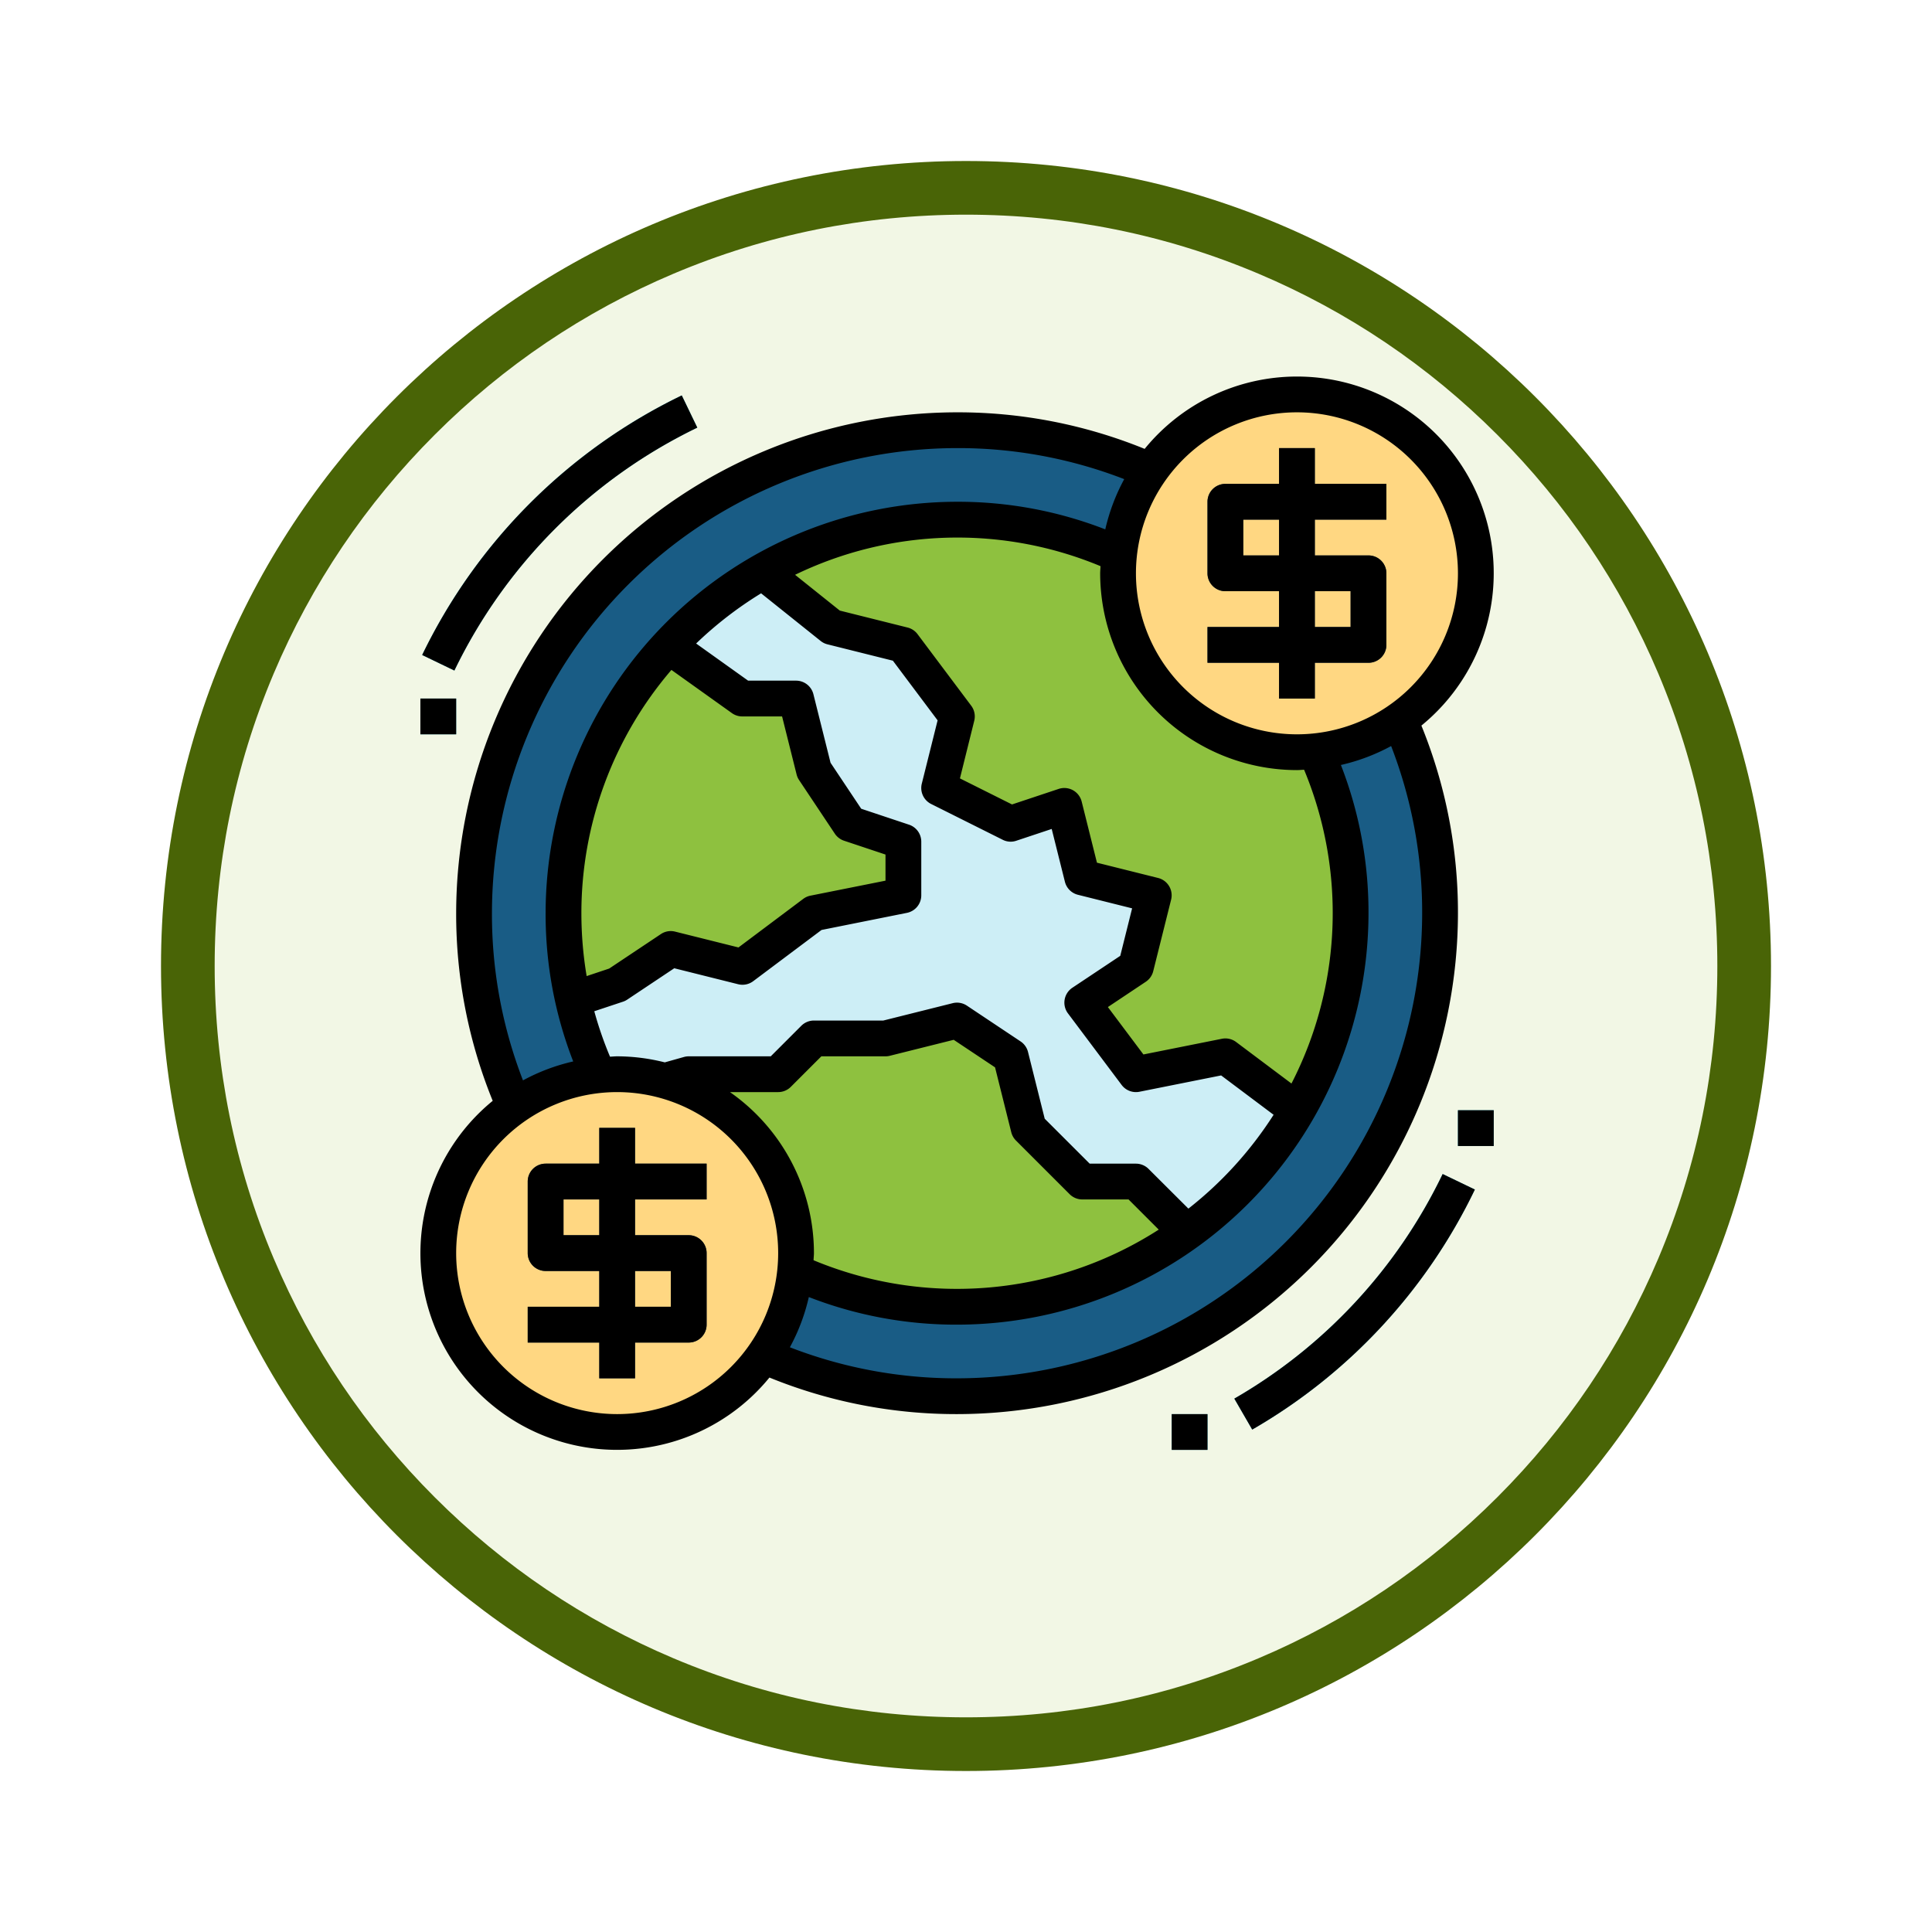 <svg xmlns="http://www.w3.org/2000/svg" xmlns:xlink="http://www.w3.org/1999/xlink" width="108" height="108" viewBox="0 0 108 108">
  <defs>
    <filter id="Trazado_904820" x="0" y="0" width="108" height="108" filterUnits="userSpaceOnUse">
      <feOffset dy="3" input="SourceAlpha"/>
      <feGaussianBlur stdDeviation="3" result="blur"/>
      <feFlood flood-opacity="0.161"/>
      <feComposite operator="in" in2="blur"/>
      <feComposite in="SourceGraphic"/>
    </filter>
  </defs>
  <g id="Grupo_1227696" data-name="Grupo 1227696" transform="translate(-199.5 -758.951)">
    <g id="Grupo_1226931" data-name="Grupo 1226931" transform="translate(208.5 764.951)">
      <g id="Grupo_1225500" data-name="Grupo 1225500">
        <g id="Grupo_1220078" data-name="Grupo 1220078">
          <g id="Grupo_1219746" data-name="Grupo 1219746">
            <g id="Grupo_1202418" data-name="Grupo 1202418">
              <g id="Grupo_1177315" data-name="Grupo 1177315">
                <g id="Grupo_1173585" data-name="Grupo 1173585">
                  <g id="Grupo_1173428" data-name="Grupo 1173428" transform="translate(0 0)">
                    <g id="Grupo_1171958" data-name="Grupo 1171958">
                      <g id="Grupo_1167341" data-name="Grupo 1167341">
                        <g id="Grupo_1166792" data-name="Grupo 1166792">
                          <g transform="matrix(1, 0, 0, 1, -9, -6)" filter="url(#Trazado_904820)">
                            <g id="Trazado_904820-2" data-name="Trazado 904820" transform="translate(9 6)" fill="#f2f7e5">
                              <path d="M 45 88.5 C 39.127 88.5 33.43 87.35 28.068 85.082 C 22.889 82.891 18.236 79.755 14.241 75.759 C 10.245 71.764 7.109 67.111 4.918 61.932 C 2.65 56.57 1.5 50.873 1.5 45 C 1.5 39.127 2.65 33.43 4.918 28.068 C 7.109 22.889 10.245 18.236 14.241 14.241 C 18.236 10.245 22.889 7.109 28.068 4.918 C 33.43 2.65 39.127 1.5 45 1.5 C 50.873 1.5 56.57 2.65 61.932 4.918 C 67.111 7.109 71.764 10.245 75.759 14.241 C 79.755 18.236 82.891 22.889 85.082 28.068 C 87.35 33.43 88.5 39.127 88.5 45 C 88.5 50.873 87.35 56.57 85.082 61.932 C 82.891 67.111 79.755 71.764 75.759 75.759 C 71.764 79.755 67.111 82.891 61.932 85.082 C 56.57 87.35 50.873 88.5 45 88.5 Z" stroke="none"/>
                              <path d="M 45 3 C 39.329 3 33.829 4.11 28.653 6.299 C 23.652 8.415 19.16 11.443 15.302 15.302 C 11.443 19.16 8.415 23.652 6.299 28.653 C 4.11 33.829 3 39.329 3 45 C 3 50.671 4.11 56.171 6.299 61.347 C 8.415 66.348 11.443 70.84 15.302 74.698 C 19.16 78.557 23.652 81.585 28.653 83.701 C 33.829 85.89 39.329 87 45 87 C 50.671 87 56.171 85.89 61.347 83.701 C 66.348 81.585 70.84 78.557 74.698 74.698 C 78.557 70.84 81.585 66.348 83.701 61.347 C 85.89 56.171 87 50.671 87 45 C 87 39.329 85.89 33.829 83.701 28.653 C 81.585 23.652 78.557 19.16 74.698 15.302 C 70.84 11.443 66.348 8.415 61.347 6.299 C 56.171 4.11 50.671 3 45 3 M 45 -7.62939453125e-06 C 69.853 -7.62939453125e-06 90 20.147 90 45 C 90 69.853 69.853 90 45 90 C 20.147 90 -7.62939453125e-06 69.853 -7.62939453125e-06 45 C -7.62939453125e-06 20.147 20.147 -7.62939453125e-06 45 -7.62939453125e-06 Z" stroke="none" fill="#496406"/>
                            </g>
                          </g>
                        </g>
                      </g>
                    </g>
                  </g>
                </g>
              </g>
            </g>
          </g>
        </g>
      </g>
    </g>
    <g id="Filled_outline" data-name="Filled outline" transform="translate(221 778)">
      <circle id="Elipse_12711" data-name="Elipse 12711" cx="27" cy="27" r="27" transform="translate(5 5)" fill="#195c85"/>
      <circle id="Elipse_12712" data-name="Elipse 12712" cx="22" cy="22" r="22" transform="translate(10 10)" fill="#cdeef6"/>
      <path id="Trazado_1183092" data-name="Trazado 1183092" d="M17,41h5l2-2h4l4-1,3,2,1,4,3,3h3l2.851,2.851a21.992,21.992,0,0,1-32.3-7.578Z" fill="#8ec13f"/>
      <path id="Trazado_1183093" data-name="Trazado 1183093" d="M20,20h3l1,4,2,3,3,1v3l-5,1-4,3-4-1-3,2-2.464.821a21.978,21.978,0,0,1,5.331-19.773Z" fill="#8ec13f"/>
      <path id="Trazado_1183094" data-name="Trazado 1183094" d="M32,10A22,22,0,0,1,51.044,43.009L51,43l-4-3-5,1-3-4,3-2,1-4-4-1-1-4-3,1-4-2,1-4-3-4-4-1-3.891-3.112A21.883,21.883,0,0,1,32,10Z" fill="#8ec13f"/>
      <g id="Grupo_1227695" data-name="Grupo 1227695">
        <path id="Trazado_1183095" data-name="Trazado 1183095" d="M48.5,60.865l-1-1.73A28.985,28.985,0,0,0,59.144,46.58l1.8.867A30.966,30.966,0,0,1,48.5,60.865Z" fill="#32b1cc"/>
        <path id="Trazado_1183096" data-name="Trazado 1183096" d="M3.9,18.434l-1.8-.868A31.191,31.191,0,0,1,16.611,3.054l.868,1.8A29.177,29.177,0,0,0,3.9,18.434Z" fill="#32b1cc"/>
        <path id="Trazado_1183097" data-name="Trazado 1183097" d="M2,20H4v2H2Z" fill="#32b1cc"/>
        <path id="Trazado_1183098" data-name="Trazado 1183098" d="M60,43.014h2v2H60Z" fill="#32b1cc"/>
        <path id="Trazado_1183099" data-name="Trazado 1183099" d="M44,60h2v2H44Z" fill="#32b1cc"/>
      </g>
      <circle id="Elipse_12713" data-name="Elipse 12713" cx="10" cy="10" r="10" transform="translate(41 3)" fill="#ffd782"/>
      <path id="Trazado_1183100" data-name="Trazado 1183100" d="M55,18H46V16h8V14H47a1,1,0,0,1-1-1V9a1,1,0,0,1,1-1h9v2H48v2h7a1,1,0,0,1,1,1v4A1,1,0,0,1,55,18Z" fill="#394d5c"/>
      <path id="Trazado_1183101" data-name="Trazado 1183101" d="M50,6h2V20H50Z" fill="#394d5c"/>
      <circle id="Elipse_12714" data-name="Elipse 12714" cx="10" cy="10" r="10" transform="translate(3 41)" fill="#ffd782"/>
      <path id="Trazado_1183102" data-name="Trazado 1183102" d="M17,56H8V54h8V52H9a1,1,0,0,1-1-1V47a1,1,0,0,1,1-1h9v2H10v2h7a1,1,0,0,1,1,1v4A1,1,0,0,1,17,56Z" fill="#394d5c"/>
      <path id="Trazado_1183103" data-name="Trazado 1183103" d="M12,44h2V58H12Z" fill="#394d5c"/>
      <path id="Trazado_1183104" data-name="Trazado 1183104" d="M52,6H50V8H47a1,1,0,0,0-1,1v4a1,1,0,0,0,1,1h3v2H46v2h4v2h2V18h3a1,1,0,0,0,1-1V13a1,1,0,0,0-1-1H52V10h4V8H52Zm-2,6H48V10h2Zm4,2v2H52V14Z"/>
      <path id="Trazado_1183105" data-name="Trazado 1183105" d="M14,44H12v2H9a1,1,0,0,0-1,1v4a1,1,0,0,0,1,1h3v2H8v2h4v2h2V56h3a1,1,0,0,0,1-1V51a1,1,0,0,0-1-1H14V48h4V46H14Zm-2,6H10V48h2Zm4,2v2H14V52Z"/>
      <path id="Trazado_1183106" data-name="Trazado 1183106" d="M51,2a10.98,10.98,0,0,0-8.513,4.044A27.66,27.66,0,0,0,32,4,28.032,28.032,0,0,0,4,32,27.66,27.66,0,0,0,6.043,42.488,10.994,10.994,0,1,0,21.512,57.957,27.66,27.66,0,0,0,32,60,28.032,28.032,0,0,0,60,32a27.66,27.66,0,0,0-2.043-10.488A10.994,10.994,0,0,0,51,2ZM6,32A26.029,26.029,0,0,1,32,6a25.707,25.707,0,0,1,9.345,1.735,10.978,10.978,0,0,0-1.059,2.808A22.7,22.7,0,0,0,32,9,23.025,23.025,0,0,0,9,32a22.7,22.7,0,0,0,1.543,8.286,10.978,10.978,0,0,0-2.808,1.059A25.707,25.707,0,0,1,6,32ZM19.305,42H22a1,1,0,0,0,.707-.293L24.414,40H28a.984.984,0,0,0,.242-.03l3.571-.893,2.311,1.54.906,3.625a1,1,0,0,0,.263.465l3,3A1,1,0,0,0,39,48h2.586l1.688,1.688A20.867,20.867,0,0,1,23.98,51.4c0-.134.02-.265.02-.4A10.99,10.99,0,0,0,19.305,42Zm23.4,4.293A1,1,0,0,0,42,46H39.414L36.9,43.488l-.933-3.73a1,1,0,0,0-.415-.59l-3-2a1,1,0,0,0-.8-.138L27.877,38H24a1,1,0,0,0-.707.293L21.586,40H17a.985.985,0,0,0-.271.038l-1.067.3A10.975,10.975,0,0,0,13,40c-.135,0-.266.015-.4.02a20.61,20.61,0,0,1-.879-2.54l1.6-.532a.96.96,0,0,0,.239-.116l2.632-1.755,3.571.893a1,1,0,0,0,.842-.17l3.819-2.863L29.2,31.98A1,1,0,0,0,30,31V28a1,1,0,0,0-.684-.948l-2.674-.892-1.714-2.57-.958-3.832A1,1,0,0,0,23,19H20.32l-2.906-2.076a21.177,21.177,0,0,1,3.632-2.806l3.329,2.663a.983.983,0,0,0,.383.189l3.655.914,2.5,3.335-.884,3.539a1,1,0,0,0,.523,1.137l4,2a.978.978,0,0,0,.763.053l1.976-.658.738,2.952a1,1,0,0,0,.728.728l3.029.758-.663,2.655-2.679,1.785A1,1,0,0,0,38.2,37.6l3,4a1,1,0,0,0,1,.38l4.562-.912,2.933,2.2a21.117,21.117,0,0,1-4.763,5.246ZM11.294,35.515A21.214,21.214,0,0,1,11,32a20.891,20.891,0,0,1,5.033-13.6l3.386,2.418A.994.994,0,0,0,20,21h2.219l.811,3.242a1,1,0,0,0,.138.313l2,3a1,1,0,0,0,.516.393L28,28.721v1.46l-4.2.839a.99.99,0,0,0-.4.18l-3.619,2.714-3.539-.884a.991.991,0,0,0-.8.138l-2.888,1.926ZM47.6,39.2a1,1,0,0,0-.8-.18l-4.382.876-1.987-2.65,2.12-1.414a1,1,0,0,0,.415-.59l1-4a1,1,0,0,0-.728-1.212l-3.418-.854-.854-3.418a1,1,0,0,0-1.286-.706l-2.607.868-2.912-1.456.8-3.222a1,1,0,0,0-.17-.842l-3-4a1,1,0,0,0-.558-.37l-3.788-.947-2.5-2A20.813,20.813,0,0,1,40.02,12.6c-.005.134-.02.265-.02.4A11.013,11.013,0,0,0,51,24c.135,0,.266-.015.4-.02a20.85,20.85,0,0,1-.706,17.541ZM13,60a9,9,0,1,1,9-9,9,9,0,0,1-9,9ZM58,32A26.029,26.029,0,0,1,32,58a25.707,25.707,0,0,1-9.345-1.735,10.978,10.978,0,0,0,1.059-2.808A22.7,22.7,0,0,0,32,55,23.025,23.025,0,0,0,55,32a22.7,22.7,0,0,0-1.543-8.286,10.978,10.978,0,0,0,2.808-1.059A25.707,25.707,0,0,1,58,32ZM51,22a9,9,0,1,1,9-9A9,9,0,0,1,51,22Z"/>
      <path id="Trazado_1183107" data-name="Trazado 1183107" d="M60.946,47.447l-1.8-.867A28.985,28.985,0,0,1,47.5,59.135l1,1.73A30.966,30.966,0,0,0,60.946,47.447Z"/>
      <path id="Trazado_1183108" data-name="Trazado 1183108" d="M17.479,4.856l-.868-1.8A31.191,31.191,0,0,0,2.1,17.566l1.8.868A29.177,29.177,0,0,1,17.479,4.856Z"/>
      <path id="Trazado_1183109" data-name="Trazado 1183109" d="M2,20H4v2H2Z"/>
      <path id="Trazado_1183110" data-name="Trazado 1183110" d="M60,43.014h2v2H60Z"/>
      <path id="Trazado_1183111" data-name="Trazado 1183111" d="M44,60h2v2H44Z"/>
    </g>
  </g>
</svg>

